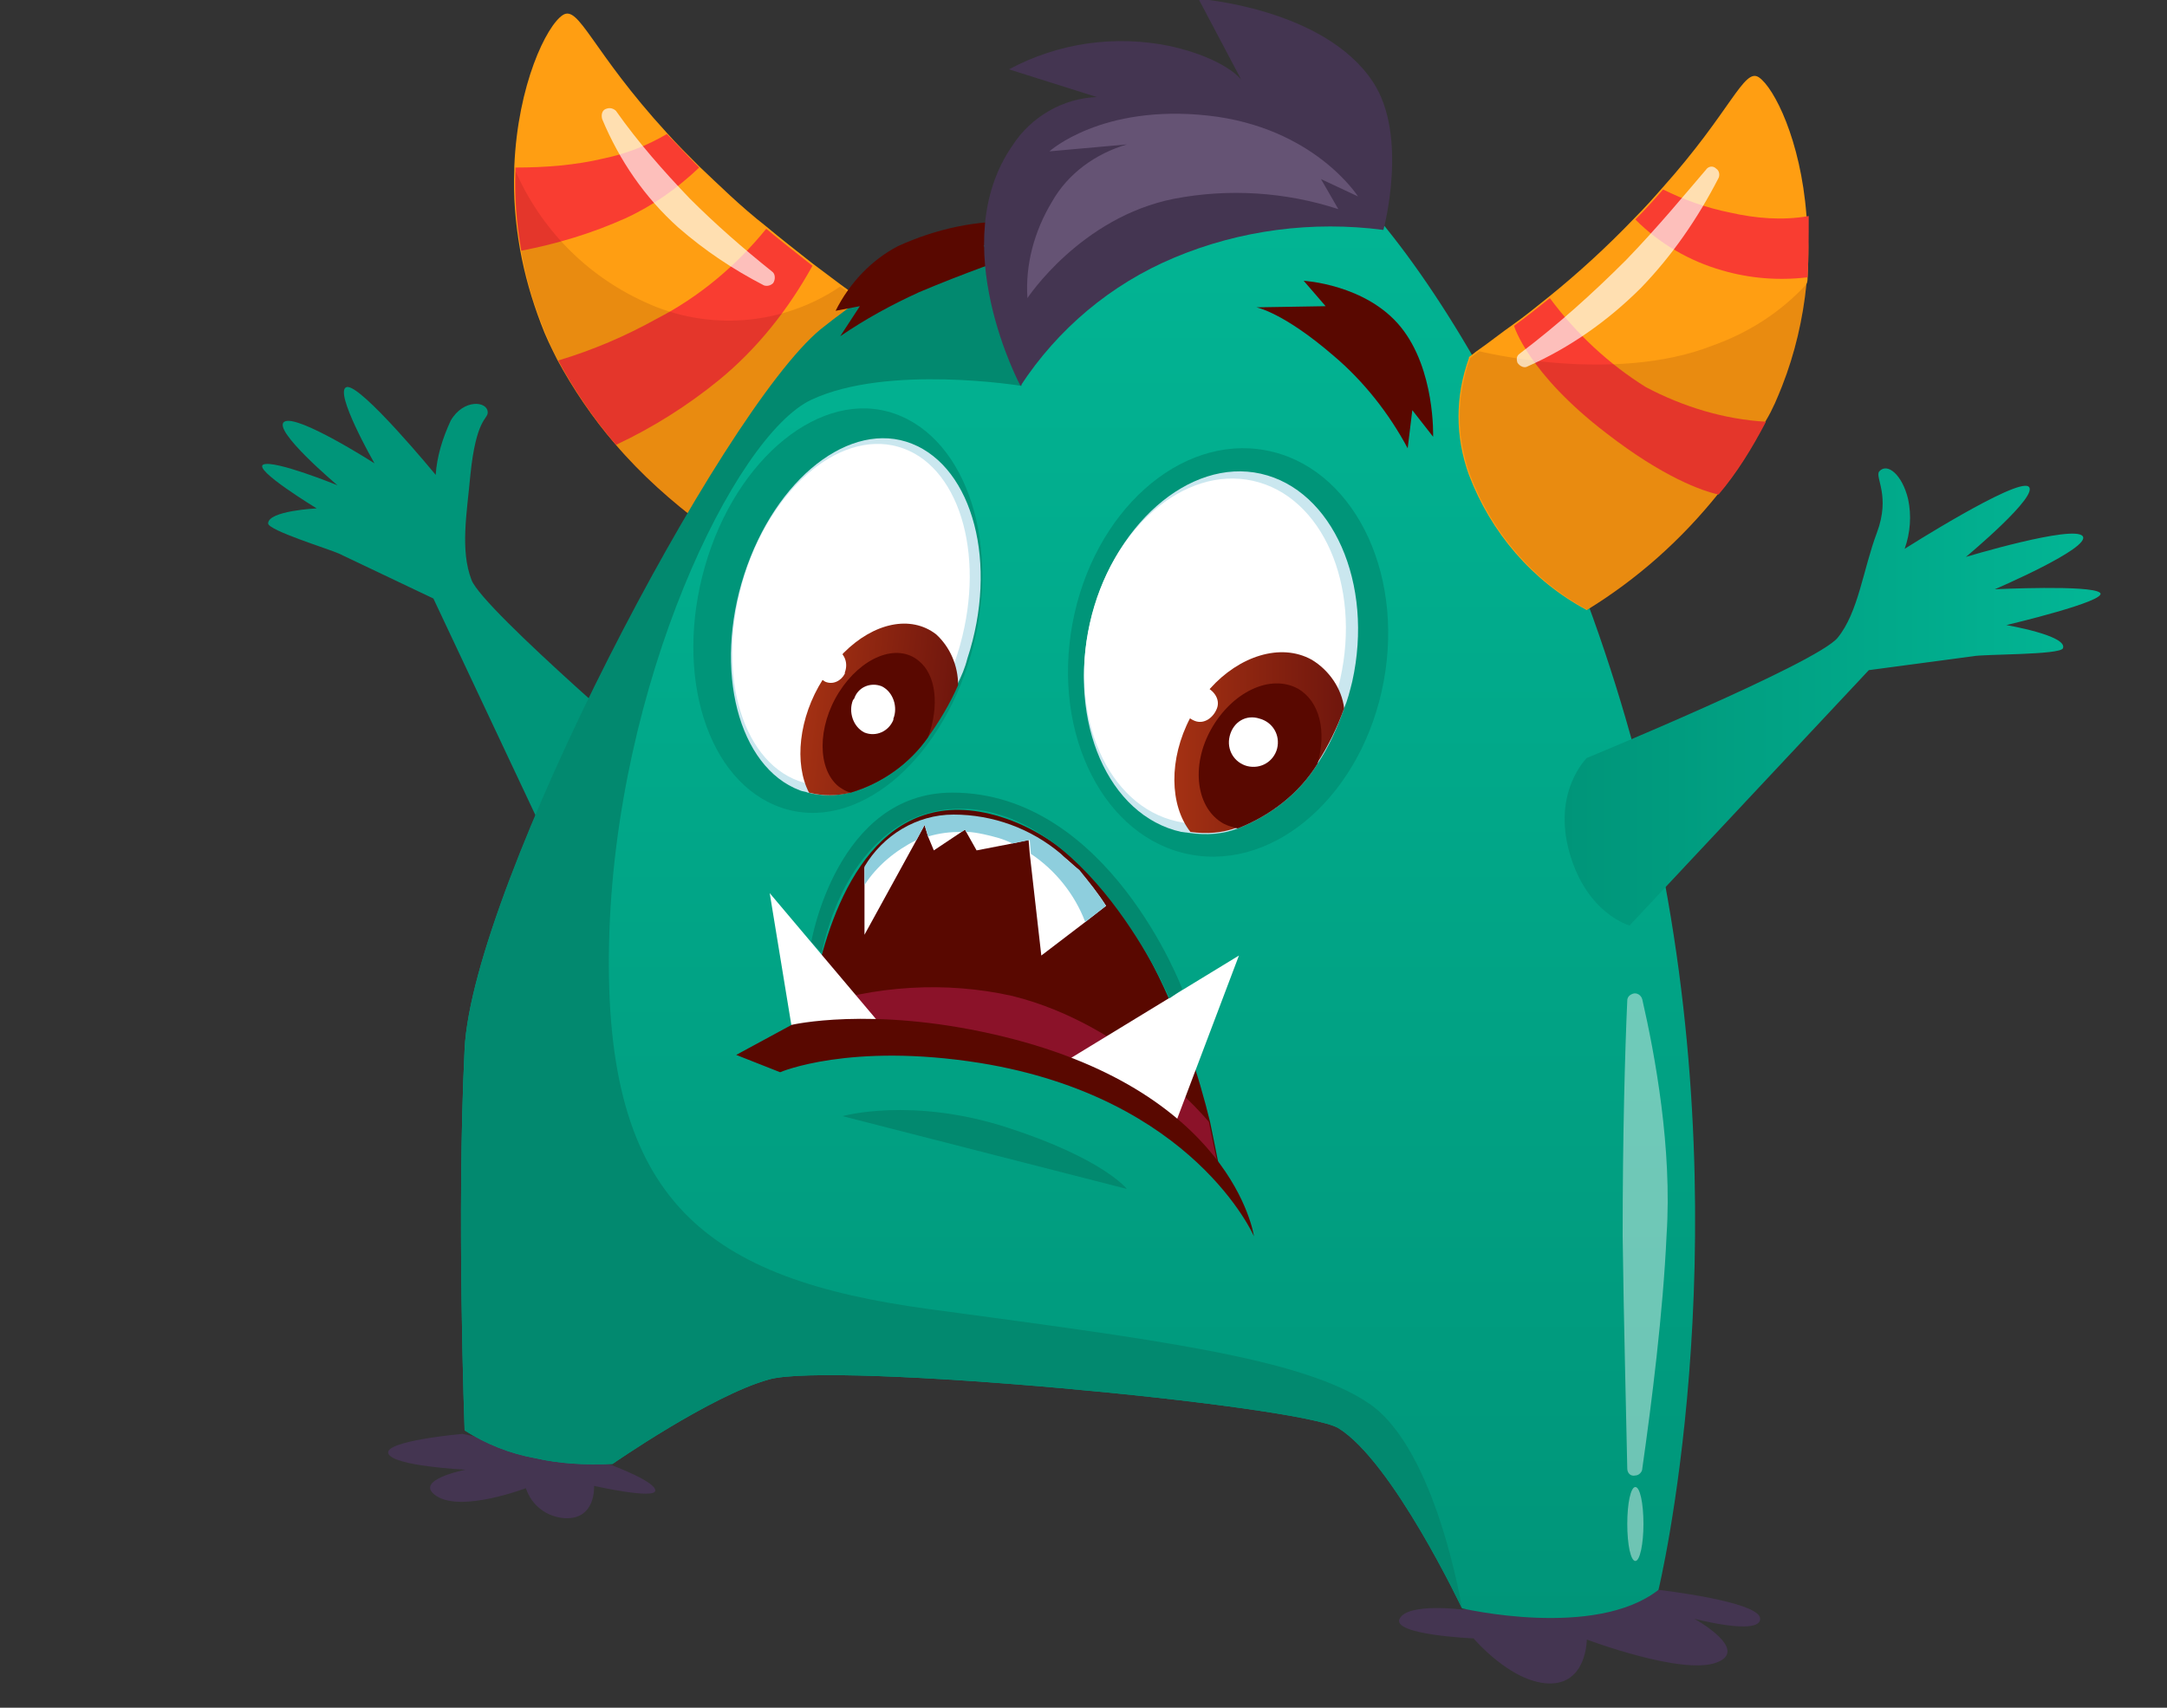 <?xml version="1.0" encoding="utf-8"?>
<!-- Generator: Adobe Illustrator 22.1.0, SVG Export Plug-In . SVG Version: 6.00 Build 0)  -->
<svg version="1.1" id="Layer_1" xmlns="http://www.w3.org/2000/svg" xmlns:xlink="http://www.w3.org/1999/xlink" x="0px" y="0px"
	 viewBox="0 0 187.5 147.8" style="enable-background:new 0 0 187.5 147.8;" xml:space="preserve">
<rect x="0" y="0" width="187.5" height="147.8" fill="#333333" stroke="none"/>
<style type="text/css">
	.st0{fill:#FF9E12;}
	.st1{fill:#F93D31;}
	.st2{display:none;opacity:0.44;fill:#9B9B9B;enable-background:new    ;}
	.st3{opacity:0.13;fill:#590800;enable-background:new    ;}
	.st4{fill:#443551;}
	.st5{fill:#009579;}
	.st6{fill:url(#SVGID_1_);}
	.st7{fill:#CAE7EF;}
	.st8{fill:#FFFFFF;}
	.st9{fill:url(#SVGID_2_);}
	.st10{fill:#590800;}
	.st11{fill:url(#SVGID_3_);}
	.st12{fill:#8B1229;}
	.st13{fill:#8ECEDD;}
	.st14{fill:#02896F;}
	.st15{fill:url(#SVGID_4_);}
	.st16{opacity:0.72;fill:#725F82;enable-background:new    ;}
	.st17{opacity:0.43;fill:#FFFFFF;enable-background:new    ;}
	.st18{opacity:0.67;fill:#FFFFFF;enable-background:new    ;}
</style>
<title>Asset 3</title>
<g id="Layer_2_1_">
	<g id="monsters">
		<path class="st0" d="M73.9,35.7c-1.9,5-5.5,9.2-10.2,11.7c0,0-1.1-0.6-2.8-1.9c-2.8-2.1-5.4-4.4-7.7-7.1c-1.9-2.2-3.6-4.7-5-7.3
			c-0.5-1-1-2-1.4-3.1c-0.8-2.1-1.4-4.2-1.8-6.4c-0.4-2.3-0.6-4.6-0.5-6.9c0-0.1,0-0.2,0-0.3c0.3-7.1,2.8-12.2,4.2-13.1
			s2.5,3.1,9,10.2c0.8,0.9,1.8,1.9,2.8,2.9c1.7,1.6,3.5,3.4,5.8,5.2c1.2,1,2.6,2.1,4,3.2c0.8,0.6,1.6,1.2,2.4,1.8l1.1,0.8
			c0.3,0.7,0.5,1.4,0.6,2.2C75,30.4,74.8,33.2,73.9,35.7z"/>
		<path class="st1" d="M60.5,14.5c-1.9,1.8-4,3.3-6.4,4.4c-2.9,1.3-5.9,2.2-9,2.8c-0.4-2.3-0.6-4.6-0.5-6.9c0-0.1,0-0.2,0-0.3
			c2.6,0,5.2-0.2,7.7-0.8c1.9-0.4,3.7-1.1,5.4-2.1C58.6,12.5,59.5,13.5,60.5,14.5z"/>
		<path class="st1" d="M70.3,23c-2.1,3.8-4.8,7.2-8.1,9.9c-2.7,2.2-5.7,4.1-8.9,5.6c-1.9-2.2-3.6-4.7-5-7.3c3-0.9,5.8-2.1,8.5-3.6
			c3.7-1.9,6.9-4.6,9.5-7.8C67.5,20.8,68.9,21.9,70.3,23z"/>
		<ellipse class="st2" cx="93.8" cy="133.9" rx="93.8" ry="13.8"/>
		<path class="st3" d="M74.5,27.8L60.9,45.6c-3.8-2.8-10.7-8.8-14-17.5c-1.7-4.2-2.4-8.8-2.3-13.3c2.2,5,6.1,9,11.1,11.3
			c5.5,2.6,12,2.1,17-1.3l1.1,0.8C74.1,26.3,74.3,27,74.5,27.8z"/>
		<path class="st4" d="M52.9,126.8c0,0,3.8,1.4,3.8,2.2s-5.3-0.4-5.3-0.4s0.2,2.9-2.5,2.8c-1.6-0.1-2.9-1.1-3.4-2.6
			c0,0-5.5,2.1-7.7,0.7s2.5-2.3,2.5-2.3s-6.3-0.3-6.7-1.4s6.4-1.7,6.4-1.7L52.9,126.8z"/>
		<path class="st4" d="M126.5,139.3c0,0-4.7-0.6-5.4,0.8s6.4,1.7,6.4,1.7s3.2,3.8,6.5,3.9s3.3-3.8,3.3-3.8s8.2,3.1,11.2,2
			s-1.9-3.8-1.9-3.8s5.7,1.5,5.7,0s-8.8-2.5-8.8-2.5L126.5,139.3z"/>
		<path class="st5" d="M58.2,66.8c0,0-16.4-14-17.4-16.6s-0.4-5.8-0.1-9.1c0.5-4.9,1.5-4.8,1.5-5.4c0-1-2.1-1.2-3.2,0.7
			c-0.7,1.5-1.2,3.1-1.3,4.7c0,0-6.5-7.9-7.7-7.6s2.4,6.6,2.4,6.6s-6.7-4.3-7.8-3.6s4.6,5.5,4.6,5.5s-5.4-2.2-6.4-1.8
			s4.6,3.8,4.6,3.8s-4.2,0.2-4.2,1.3c0,0.6,5.2,2.2,6.1,2.6l8.2,3.9l12.9,27.4L58.2,66.8z"/>
		
			<linearGradient id="SVGID_1_" gradientUnits="userSpaceOnUse" x1="93.114" y1="9.94" x2="93.114" y2="138.244" gradientTransform="matrix(1 0 0 -1 0 150)">
			<stop  offset="0" style="stop-color:#009579"/>
			<stop  offset="1" style="stop-color:#02B695"/>
		</linearGradient>
		<path class="st6" d="M143.5,137.6c-5.5,4.3-17,1.6-17,1.6s-6-12.7-10.7-15.6c-3.4-2-43.9-5.8-49.3-4.2c-5,1.4-13.5,7.3-13.5,7.3
			c-2.3,0.1-4.5,0-6.7-0.5c-2.2-0.4-4.2-1.2-6.1-2.4c0,0-0.7-18.8,0-33s22.4-55.3,31-62.4c3-2.4,6.2-4.5,9.5-6.4
			c10.4-5.9,24.2-11.7,30-10.1c8,2.1,26.2,28.5,33,62.7S143.5,137.6,143.5,137.6z"/>
		
			<ellipse transform="matrix(0.182 -0.983 0.983 0.182 31.375 150.678)" class="st5" cx="106.3" cy="56.5" rx="17.8" ry="13.7"/>
		<path class="st7" d="M117,59c-0.2,0.8-0.4,1.6-0.7,2.3c-0.6,1.7-1.3,3.3-2.3,4.8c-1.6,2.6-4.1,4.5-6.9,5.6
			c-1.3,0.5-2.7,0.6-4.1,0.4l-0.8-0.1c-6.3-1.4-9.8-9.5-7.9-18s8.6-14.4,14.8-13S118.9,50.5,117,59z"/>
		
			<ellipse transform="matrix(0.218 -0.976 0.976 0.218 27.171 146.636)" class="st8" cx="105.1" cy="56.4" rx="15.1" ry="11.1"/>
		
			<linearGradient id="SVGID_2_" gradientUnits="userSpaceOnUse" x1="101.609" y1="85.647" x2="116.35" y2="85.647" gradientTransform="matrix(1 0 0 -1 0 150)">
			<stop  offset="0" style="stop-color:#A43113"/>
			<stop  offset="1" style="stop-color:#6F160D"/>
		</linearGradient>
		<path class="st9" d="M116.3,61.3c-0.6,1.7-1.4,3.3-2.3,4.7c-1.6,2.6-4.1,4.5-6.9,5.6c-1.3,0.5-2.7,0.6-4.1,0.4
			c-1.8-2.3-1.9-6.3,0-9.9c0,0,0-0.1,0-0.1c0.5-0.9,1-1.6,1.7-2.4c2.5-2.8,6.1-4,8.8-2.5C115,58,116.1,59.6,116.3,61.3z"/>
		<path class="st10" d="M114,66.1c-1.6,2.6-4.1,4.5-6.9,5.6c-0.4-0.1-0.8-0.2-1.2-0.4c-2.4-1.3-2.9-5-1.1-8.2s5.1-4.8,7.5-3.5
			C114.2,60.7,114.8,63.3,114,66.1z"/>
		<path class="st8" d="M106.4,63.7c-0.3,1.2,0.4,2.3,1.5,2.6c1.2,0.3,2.3-0.4,2.6-1.5c0.3-1.2-0.4-2.3-1.5-2.6c0,0,0,0,0,0
			C107.8,61.8,106.7,62.5,106.4,63.7z"/>
		<path class="st8" d="M102.3,60.5c-0.2,0.8,0.3,1.6,1.1,1.9s1.6-0.3,1.9-1.1s-0.3-1.6-1.1-1.9c0,0,0,0,0,0
			C103.4,59.2,102.6,59.7,102.3,60.5z"/>
		<path class="st5" d="M84,56.7c-2.7,9.4-10,15.4-16.4,13.2S58.3,58.4,61,49s10.1-15.4,16.4-13.2S86.7,47.3,84,56.7z"/>
		<path class="st7" d="M83.7,57c-0.2,0.8-0.5,1.5-0.9,2.3c-0.7,1.6-1.6,3.1-2.6,4.5c-1.6,2.3-4,4-6.7,4.8c-1.2,0.3-2.4,0.3-3.6,0
			c-0.2-0.1-0.5-0.1-0.7-0.2c-5.3-2-7.5-10.4-4.8-18.7c2.7-8.3,9.2-13.4,14.5-11.3S86.4,48.8,83.7,57z"/>
		<ellipse transform="matrix(0.269 -0.963 0.963 0.269 2.6 109.767)" class="st8" cx="73.6" cy="53.2" rx="15.1" ry="9.8"/>
		
			<linearGradient id="SVGID_3_" gradientUnits="userSpaceOnUse" x1="44.462" y1="99.752" x2="57.433" y2="99.752" gradientTransform="matrix(0.993 0.118 0.118 -0.993 13.698 154.55)">
			<stop  offset="0" style="stop-color:#A43113"/>
			<stop  offset="1" style="stop-color:#6F160D"/>
		</linearGradient>
		<path class="st11" d="M82.9,59.3c-0.7,1.6-1.6,3.1-2.6,4.5c-1.6,2.3-4,4-6.7,4.8c-1.2,0.3-2.4,0.3-3.6,0c-1.3-2.5-0.9-6.5,1.2-9.8
			l0.1-0.1c0.5-0.8,1.1-1.5,1.7-2.2c2.6-2.6,5.8-3.3,8-1.6C82.2,56,82.9,57.6,82.9,59.3z"/>
		<path class="st10" d="M80.3,63.8c-1.6,2.3-4,4-6.7,4.8c-0.4-0.1-0.7-0.3-1-0.5c-1.9-1.5-1.9-5.2,0-8.2s5-4.3,6.9-2.7
			C81,58.4,81.3,61.1,80.3,63.8z"/>
		<path class="st8" d="M73.8,60.6c-0.4,1,0,2.3,1,2.8c1,0.4,2.1-0.1,2.5-1.1c0,0,0-0.1,0-0.1c0.4-1,0-2.3-1-2.8
			c-1-0.4-2.1,0.1-2.4,1.1C73.9,60.4,73.9,60.5,73.8,60.6z"/>
		<path class="st8" d="M70.7,57c-0.3,0.7,0,1.6,0.7,2c0.7,0.3,1.4-0.1,1.7-0.7c0,0,0-0.1,0-0.1c0.3-0.8,0-1.6-0.7-2
			c-0.7-0.3-1.4,0.1-1.7,0.8C70.7,56.9,70.7,57,70.7,57z"/>
		<path class="st10" d="M105.5,101.1c-0.1-0.4-1.5-4.1-12.7-8c-7.4-2.6-15.2-3.7-23-3.4c0.2-1.8,0.5-3.6,0.9-5.4
			c1.5-6.7,5.6-16.8,15.9-13.6c11.2,3.5,16.3,19,18.1,26.4C105.1,99.1,105.4,100.5,105.5,101.1L105.5,101.1z"/>
		<path class="st12" d="M105.5,101.1c-0.1-0.4-1.5-4.1-12.7-8c-7.4-2.6-15.2-3.7-23-3.4l0.3-2.5c5.6-1.9,11.7-2.3,17.5-1
			c10.1,2.5,17,10.9,17,10.9l0.8,3.9L105.5,101.1z"/>
		<path class="st8" d="M95.7,78.4l-1.8,1.4l-3.8,2.9l-1-8.8L89,72.7L87.6,73l-3.1,0.6L83.6,72l-0.1-0.2L83.2,72l-2.4,1.6l-0.5-1.2
			L80,71.4l-0.7,1.3l-4.5,8.2v-5.8c1.6-2.7,4.5-4.5,7.7-4.5c3.4,0,6.7,1.2,9.3,3.4l0,0c0.6,0.4,1.1,0.9,1.6,1.4
			C94.2,76.3,95,77.3,95.7,78.4z"/>
		<polygon class="st8" points="68.6,89.5 66.6,77.3 77.4,90.1 		"/>
		<polygon class="st8" points="91.3,92.4 107.2,82.7 101.3,98.3 		"/>
		<path class="st10" d="M63.7,91.3l4.8-2.6c0,0,6.8-1.6,17.4,0.8c20.8,4.7,22.6,17.5,22.6,17.5s-5.2-12-23.7-15
			c-11.3-1.8-17.3,0.8-17.3,0.8L63.7,91.3z"/>
		<path class="st13" d="M95.7,78.4l-1.8,1.4c-0.9-2.4-2.6-4.5-4.7-5.9l-0.1-1.2L87.6,73c-0.8-0.4-1.6-0.6-2.5-0.8
			c-0.5-0.1-1-0.2-1.5-0.2l-0.1-0.2L83.2,72c-1,0-1.9,0.1-2.9,0.4L80,71.4l-0.7,1.3c-1.8,0.9-3.4,2.2-4.5,3.9v-1.6
			c1.6-2.7,4.5-4.5,7.7-4.5c3.4,0,6.7,1.2,9.3,3.4l0,0c0.5,0.5,1.1,1,1.6,1.4C94.2,76.3,95,77.3,95.7,78.4z"/>
		<path class="st14" d="M71.1,82.5l-0.9-1c0,0,2.2-12.9,12.2-12.9c13.5,0,19.9,17,19.9,17l-1.1,0.8c0,0-7.3-17-18.7-16.4
			C73.1,70.6,71.1,82.5,71.1,82.5z"/>
		<path class="st10" d="M121.8,38.8c-1.6-3-3.8-5.8-6.4-8c-4.4-3.8-6.7-4.2-6.7-4.2l6-0.1l-1.9-2.2c0,0,5.4,0.3,8.4,4
			s2.8,9.5,2.8,9.5l-1.8-2.3L121.8,38.8z"/>
		<path class="st0" d="M156.4,24c0,0.2,0,0.4-0.1,0.6c-0.3,3-1,6-2.1,8.8c-0.4,1-0.8,2-1.4,3c-1.2,2.3-2.5,4.4-4.1,6.3
			c-3.2,4-7,7.4-11.4,10.1c-4.7-2.5-8.3-6.7-10.2-11.7c-1.2-3.3-1.2-6.8,0-10.1c0,0,0,0,0-0.1c0.3-0.2,0.5-0.4,0.8-0.6
			c1-0.7,2-1.5,3-2.2s2.1-1.6,3.1-2.4c2.6-2.1,5.1-4.4,7.4-6.8c0.9-0.9,1.7-1.8,2.4-2.6c6-6.7,7.1-10.5,8.4-9.6s3.6,5.4,4.1,11.9
			C156.5,20.5,156.5,22.2,156.4,24z"/>
		
			<linearGradient id="SVGID_4_" gradientUnits="userSpaceOnUse" x1="135.244" y1="89.85" x2="181.6" y2="89.85" gradientTransform="matrix(1 0 0 -1 0 150)">
			<stop  offset="0" style="stop-color:#009579"/>
			<stop  offset="1" style="stop-color:#02B695"/>
		</linearGradient>
		<path class="st15" d="M137.3,65.6c0,0,19.9-8.2,21.7-10.4s2.2-5.9,3.4-9.1s-0.2-4.8,0.2-5.3c0.7-0.8,2,0.3,2.5,2.4
			c0.3,1.4,0.2,2.9-0.3,4.3c0,0,9.6-6.1,10.7-5.4s-5.4,6.1-5.4,6.1s9.3-2.8,10.1-1.8s-7.6,4.6-7.6,4.6s8.3-0.4,9.1,0.3
			s-8.1,2.8-8.1,2.8s5.3,0.9,4.9,2c-0.2,0.6-6.9,0.5-7.8,0.7l-9,1.2l-20.7,22.1c0,0-3.7-1-5.2-6.3S137.3,65.6,137.3,65.6z"/>
		<path class="st14" d="M126.5,139.2c0,0-6-12.7-10.7-15.6c-3.4-2-43.9-5.8-49.3-4.2c-5,1.4-13.5,7.3-13.5,7.3
			c-2.3,0.1-4.5,0-6.7-0.5c-2.2-0.4-4.2-1.2-6.1-2.4c0,0-0.7-18.8,0-33S62.4,35.6,71,28.5c3-2.4,6.2-4.5,9.5-6.4l7.2-1.8l0.7,13.1
			c0,0-11.6-1.9-18.2,1.2s-17,24.5-17.5,47s8.5,29.1,27.7,31.7s32.3,4.2,38.1,8.2S126.5,139.2,126.5,139.2z"/>
		<path class="st10" d="M87.6,22.2c0,0-4.1,1.4-8.1,3.1c-2.4,1.1-4.6,2.3-6.8,3.8l1.7-2.6l-2.1,0.4c1.2-2.4,3.1-4.4,5.4-5.6
			c3.3-1.5,6.9-2.3,10.5-2.1l-3.1,2.1L87.6,22.2z"/>
		<path class="st4" d="M119.7,19.9c-6.1-0.8-12.4,0-18.1,2.4c-5.5,2.3-10.1,6.2-13.3,11.1c0,0-6.6-12.3-0.7-20.8
			c1.6-2.5,4.4-4.1,7.3-4.2l-7.6-2.4c4.3-2.3,9.2-3,14-2c4.8,1.1,6.1,2.9,6.1,2.9l-3.7-7c0,0,10.9,0.8,15.1,7.2
			C121.9,11.8,119.7,19.9,119.7,19.9z"/>
		<path class="st16" d="M117.5,17c0,0-3.8-6-13-7s-13.7,3.1-13.7,3.1l6.7-0.6c-2.7,0.8-5.1,2.5-6.5,5c-1.5,2.5-2.3,5.4-2.1,8.3
			c0,0,4.6-7,12.7-8.6c4.7-0.9,9.6-0.6,14.2,0.9l-1.5-2.6L117.5,17z"/>
		<path class="st17" d="M142.1,86.5c-0.1-0.4-0.5-0.6-0.8-0.5c-0.3,0.1-0.5,0.3-0.5,0.6c-0.2,4.4-0.4,11.7-0.4,20.4
			c0.1,7.7,0.3,15,0.4,20.1c0,0.4,0.3,0.7,0.7,0.6c0.3,0,0.6-0.3,0.6-0.6c0.8-5.6,1.8-13.5,2.1-20.2
			C144.7,99.4,143.2,91.3,142.1,86.5z"/>
		<path class="st17" d="M142.2,131.9c0,1.7-0.3,3.2-0.7,3.2s-0.7-1.4-0.7-3.2s0.3-3.2,0.7-3.2S142.2,130.1,142.2,131.9z"/>
		<path class="st14" d="M72.9,96.6c0,0,6-1.7,14.3,1s10.3,5.3,10.3,5.3L72.9,96.6z"/>
		<path class="st1" d="M152.8,36.5c-1.2,2.3-2.5,4.4-4.1,6.3c-1.4-0.3-4.8-1.5-9.7-5.3c-6.8-5.2-8-9.3-8-9.3
			c1.1-0.8,2.1-1.6,3.1-2.4c2.3,3.1,5.1,5.7,8.3,7.7C145.6,35.2,149.2,36.3,152.8,36.5z"/>
		<path class="st1" d="M156.4,24c-2.5,0.3-5,0.1-7.4-0.6c-2.8-0.8-5.4-2.3-7.5-4.4c0.9-0.9,1.7-1.8,2.4-2.6c1.8,0.9,3.8,1.6,5.8,2
			c2.2,0.5,4.5,0.7,6.8,0.3C156.5,20.5,156.5,22.2,156.4,24z"/>
		<path class="st3" d="M156.3,24.6c-0.3,3-1,6-2.1,8.8c-4.8,12.5-16.8,19.4-16.8,19.4c-4.7-2.5-8.3-6.7-10.2-11.7
			c-1.2-3.3-1.2-6.8,0-10.1l0.8-0.6c0,0,11.6,2.9,20.2-0.5C151.3,28.8,154.1,27,156.3,24.6z"/>
		<path class="st18" d="M132.2,31.7c-0.3,0.2-0.7,0-0.9-0.3c-0.1-0.3-0.1-0.6,0.2-0.8c3.3-2.5,6.3-5.2,9.2-8.1
			c2.8-2.9,5.1-5.7,6.9-7.8c0.2-0.3,0.6-0.4,0.9-0.1c0.3,0.2,0.3,0.6,0.2,0.8c-1.8,3.5-4,6.7-6.7,9.5
			C139.1,27.8,135.8,30.1,132.2,31.7z"/>
		<path class="st18" d="M52.1,10.3c-0.1-0.4,0-0.8,0.4-0.9c0.3-0.1,0.6,0,0.8,0.2c1.9,2.7,4.1,5.2,6.4,7.6c2.2,2.2,4.6,4.3,7.1,6.3
			c0.3,0.2,0.3,0.7,0.1,1c-0.2,0.2-0.5,0.3-0.8,0.2c-2.7-1.4-5.1-3-7.4-5C55.8,17.1,53.6,13.9,52.1,10.3z"/>
	</g>
</g>
</svg>
